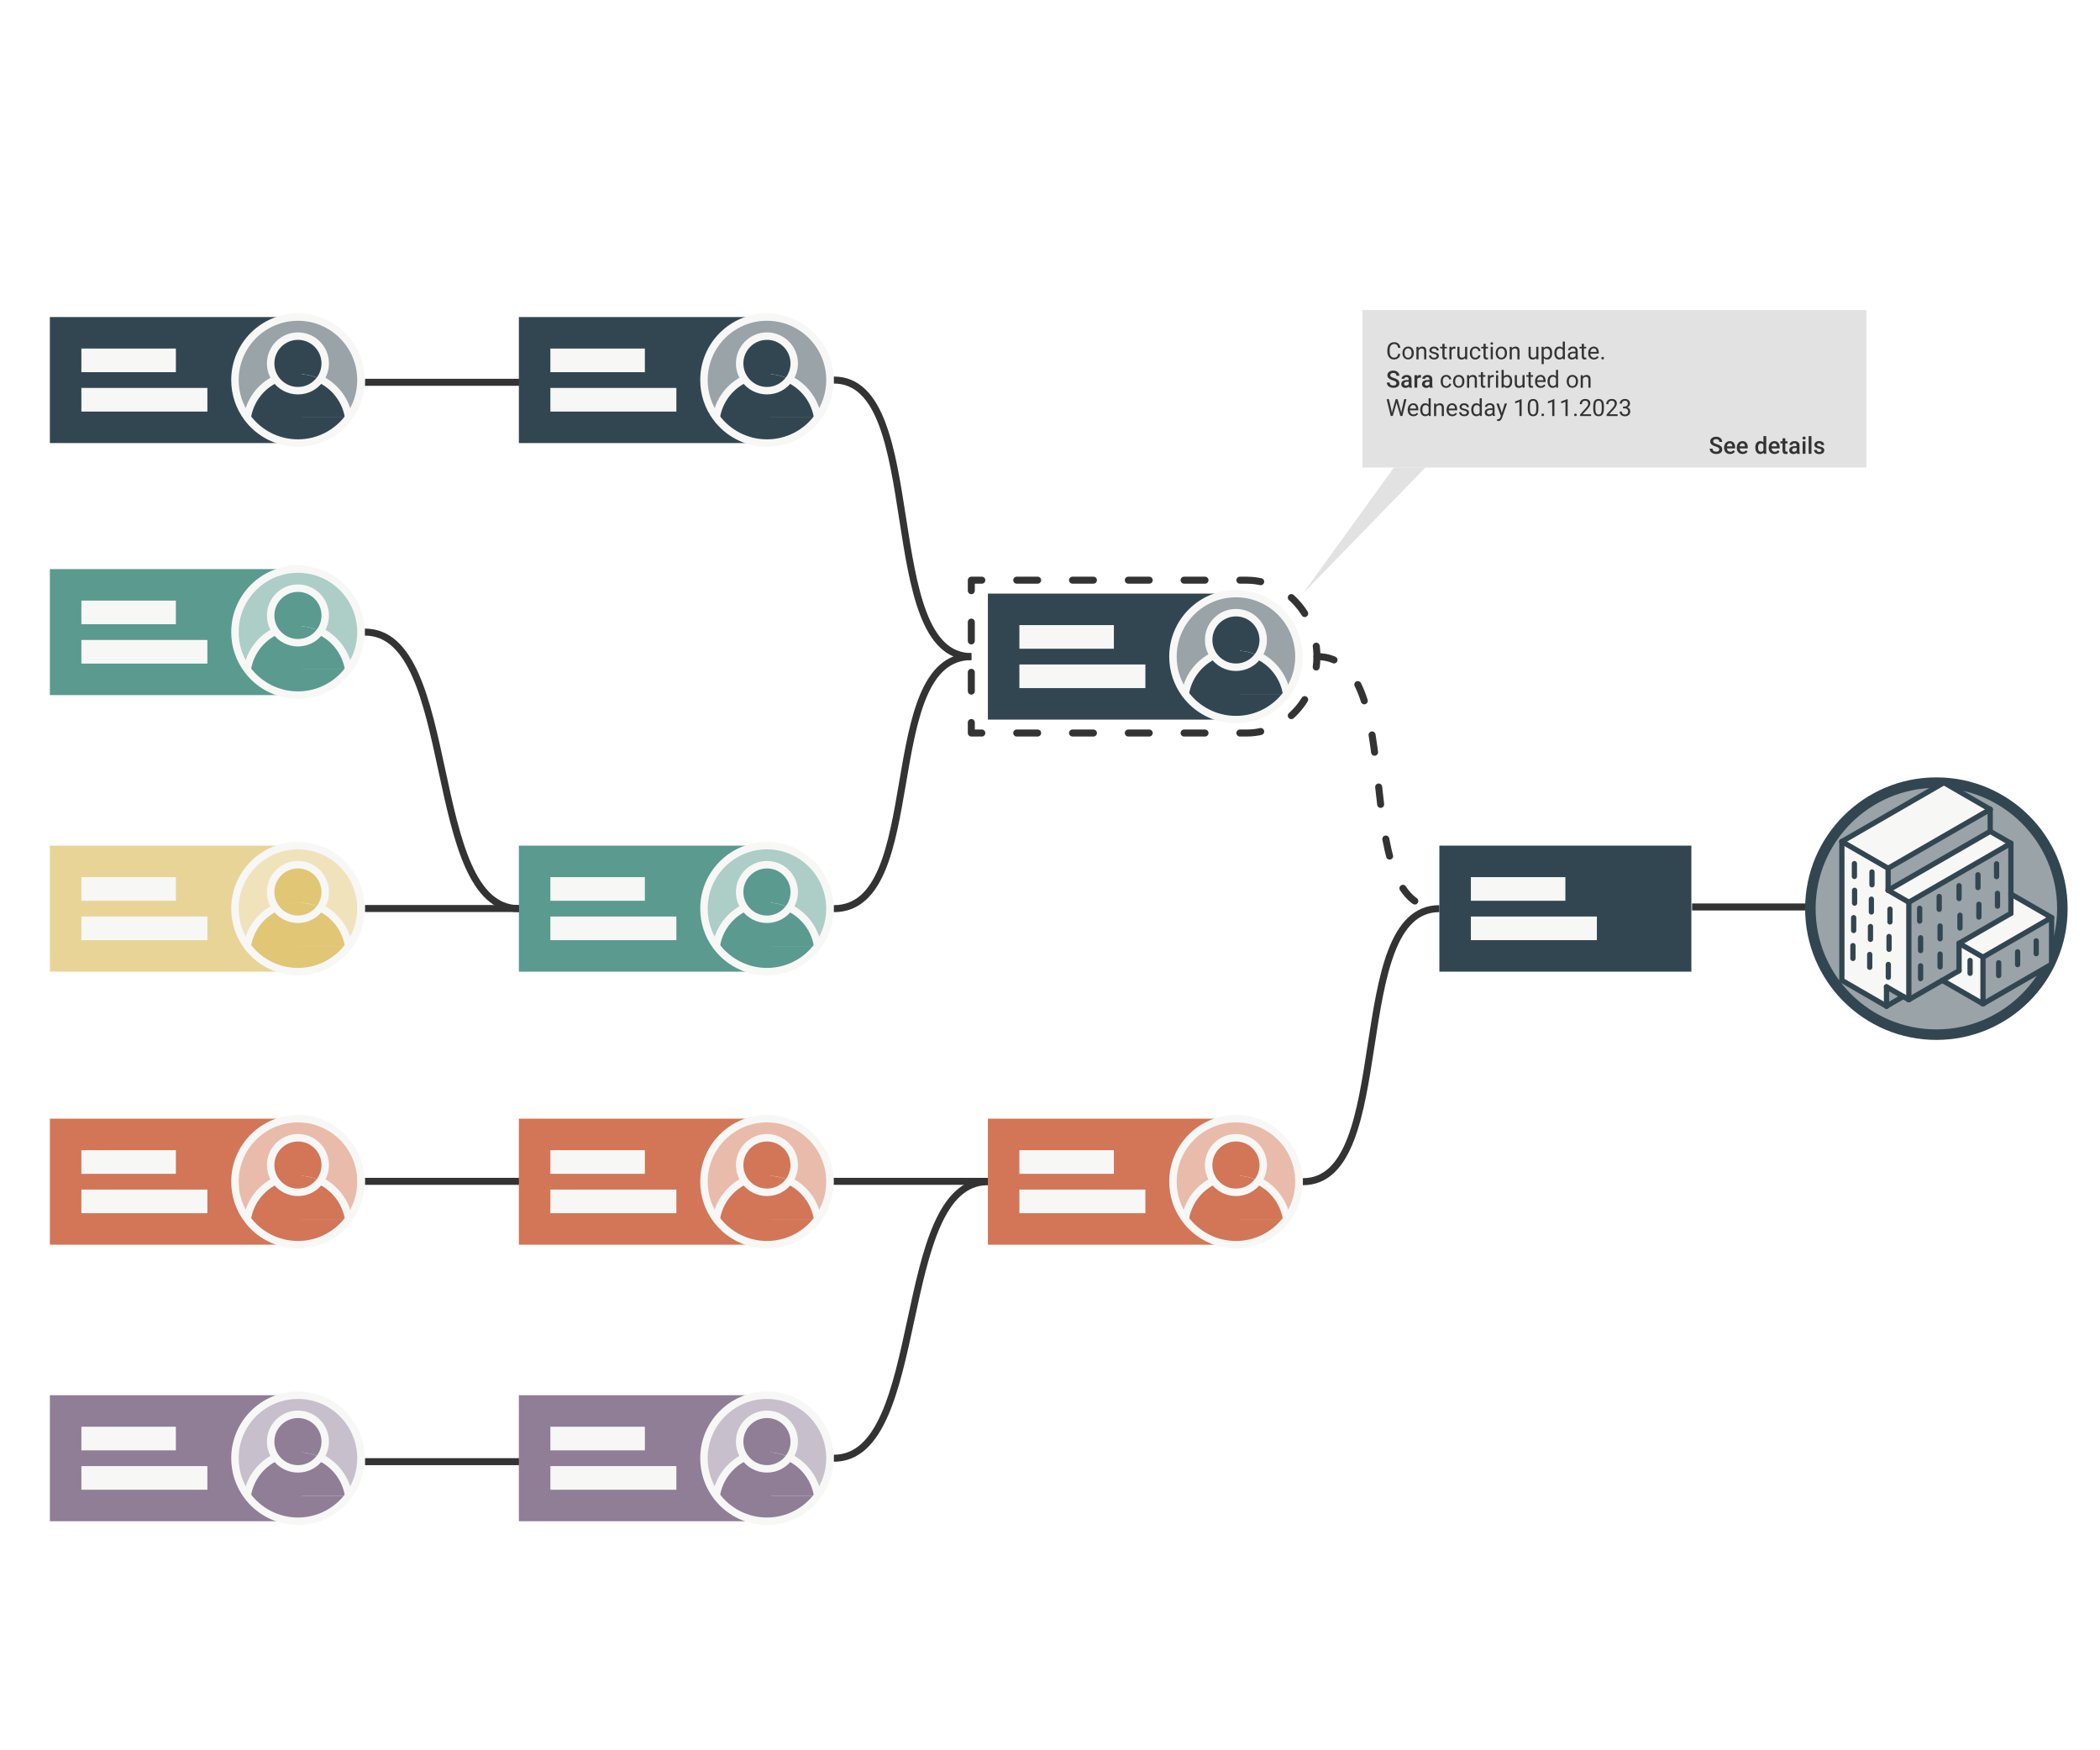 <?xml version="1.0" encoding="UTF-8"?>
<svg id="Layer_1" data-name="Layer 1" xmlns="http://www.w3.org/2000/svg" width="600" height="500" viewBox="0 0 600 500">
  <defs>
    <style>
      .cls-1 {
        fill: #d27657;
      }

      .cls-2 {
        fill: #f0e3bb;
      }

      .cls-3 {
        fill: #e2e2e2;
      }

      .cls-4 {
        fill: #adcdc7;
      }

      .cls-5 {
        fill: #e1c676;
      }

      .cls-6 {
        fill: #333;
      }

      .cls-7 {
        fill: #324651;
      }

      .cls-8 {
        stroke-dasharray: 0 0 5.38 8.97;
      }

      .cls-8, .cls-9, .cls-10, .cls-11, .cls-12, .cls-13, .cls-14 {
        fill: none;
      }

      .cls-8, .cls-9, .cls-10, .cls-11, .cls-13 {
        stroke: #333;
        stroke-width: 2px;
      }

      .cls-8, .cls-9, .cls-11, .cls-13, .cls-15, .cls-14 {
        stroke-linecap: round;
        stroke-linejoin: round;
      }

      .cls-16 {
        fill: #f7f7f6;
      }

      .cls-9 {
        stroke-dasharray: 0 0 5.98 9.96;
      }

      .cls-17 {
        fill: #5a9a8f;
      }

      .cls-10, .cls-12 {
        stroke-miterlimit: 10;
      }

      .cls-18 {
        fill: #e9d498;
      }

      .cls-11 {
        stroke-dasharray: 0 0 5 10;
      }

      .cls-19 {
        fill: #c7bfcb;
      }

      .cls-20 {
        fill: #8f7e96;
      }

      .cls-12 {
        stroke: #f7f7f6;
        stroke-width: 2.13px;
      }

      .cls-21 {
        fill: #e9bbab;
      }

      .cls-15 {
        stroke-width: 3px;
      }

      .cls-15, .cls-14 {
        stroke: #324651;
      }

      .cls-15, .cls-22 {
        fill: #99a3a8;
      }

      .cls-14 {
        stroke-width: 1.5px;
      }
    </style>
  </defs>
  <line class="cls-10" x1="238.15" y1="337.47" x2="282.32" y2="337.47"/>
  <line class="cls-10" x1="104.3" y1="337.47" x2="148.47" y2="337.47"/>
  <line class="cls-10" x1="104.3" y1="259.53" x2="148.47" y2="259.53"/>
  <line class="cls-10" x1="104.3" y1="109.21" x2="148.47" y2="109.21"/>
  <line class="cls-10" x1="483.45" y1="259.09" x2="527.62" y2="259.09"/>
  <line class="cls-10" x1="104.3" y1="417.55" x2="148.47" y2="417.55"/>
  <path class="cls-11" d="m376.27,187.57c27,0,7.98,72,34.98,72"/>
  <path class="cls-10" d="m372.25,337.57c27,0,12-78,39-78"/>
  <polygon class="cls-7" points="86.25 102.57 86.25 126.57 14.25 126.57 14.25 90.57 86.25 90.57 86.25 102.57"/>
  <g>
    <g>
      <path class="cls-22" d="m103.13,108.57c0,4.01-1.3,7.7-3.52,10.69-.75-4.84-3.86-8.9-8.12-10.94.9-1.27,1.43-2.82,1.43-4.5,0-4.31-3.49-7.8-7.79-7.8s-7.8,3.49-7.8,7.8c0,1.68.53,3.23,1.43,4.5-4.26,2.05-7.37,6.1-8.12,10.94-2.21-2.99-3.51-6.68-3.51-10.69,0-9.94,8.06-18,18-18s18,8.06,18,18Z"/>
      <path class="cls-7" d="m99.61,119.26h-28.97c.75-4.84,3.86-8.9,8.12-10.94,1.42,1.99,3.74,3.29,6.37,3.29s4.94-1.3,6.36-3.29c4.26,2.05,7.37,6.1,8.12,10.94Z"/>
      <path class="cls-7" d="m70.64,119.26h28.97c-3.27,4.43-8.54,7.31-14.48,7.31s-11.22-2.88-14.49-7.31Z"/>
      <path class="cls-7" d="m92.92,103.81c0,1.68-.53,3.23-1.43,4.5-1.92-.94-4.08-1.46-6.36-1.46s-4.44.52-6.37,1.46c-.9-1.27-1.43-2.82-1.43-4.5,0-4.31,3.49-7.8,7.8-7.8s7.79,3.49,7.79,7.8Z"/>
      <path class="cls-7" d="m91.49,108.32c-1.42,1.99-3.74,3.29-6.36,3.29s-4.95-1.3-6.37-3.29c1.93-.94,4.09-1.46,6.37-1.46s4.44.52,6.36,1.46Z"/>
    </g>
    <g>
      <path class="cls-12" d="m70.64,119.26c-2.21-2.99-3.51-6.68-3.51-10.69,0-9.94,8.06-18,18-18s18,8.06,18,18c0,4.01-1.3,7.7-3.52,10.69-3.27,4.43-8.54,7.31-14.48,7.31s-11.22-2.88-14.49-7.31Z"/>
      <path class="cls-12" d="m91.49,108.32c4.26,2.05,7.37,6.1,8.12,10.94"/>
      <path class="cls-12" d="m70.64,119.26c.75-4.84,3.86-8.9,8.12-10.94"/>
      <path class="cls-12" d="m91.49,108.32c.9-1.27,1.43-2.82,1.43-4.5,0-4.31-3.49-7.8-7.79-7.8s-7.8,3.49-7.8,7.8c0,1.68.53,3.23,1.43,4.5,1.42,1.99,3.74,3.29,6.37,3.29s4.94-1.3,6.36-3.29Z"/>
    </g>
  </g>
  <rect class="cls-16" x="23.25" y="99.57" width="27" height="6.75"/>
  <rect class="cls-16" x="23.25" y="110.82" width="36" height="6.75"/>
  <polygon class="cls-7" points="220.25 102.57 220.25 126.57 148.25 126.57 148.25 90.57 220.25 90.57 220.25 102.57"/>
  <g>
    <g>
      <path class="cls-22" d="m237.13,108.57c0,4.01-1.3,7.7-3.52,10.69-.75-4.84-3.86-8.9-8.12-10.94.9-1.27,1.43-2.82,1.43-4.5,0-4.31-3.49-7.8-7.79-7.8s-7.8,3.49-7.8,7.8c0,1.68.53,3.23,1.43,4.5-4.26,2.05-7.37,6.1-8.12,10.94-2.21-2.99-3.51-6.68-3.51-10.69,0-9.94,8.06-18,18-18s18,8.06,18,18Z"/>
      <path class="cls-7" d="m233.61,119.26h-28.97c.75-4.84,3.86-8.9,8.12-10.94,1.42,1.99,3.74,3.29,6.37,3.29s4.94-1.3,6.36-3.29c4.26,2.05,7.37,6.1,8.12,10.94Z"/>
      <path class="cls-7" d="m204.64,119.26h28.97c-3.27,4.43-8.54,7.31-14.48,7.31s-11.22-2.88-14.49-7.31Z"/>
      <path class="cls-7" d="m226.92,103.81c0,1.68-.53,3.23-1.43,4.5-1.92-.94-4.08-1.46-6.36-1.46s-4.44.52-6.37,1.46c-.9-1.27-1.43-2.82-1.43-4.5,0-4.31,3.49-7.8,7.8-7.8s7.79,3.49,7.79,7.8Z"/>
      <path class="cls-7" d="m225.49,108.32c-1.42,1.99-3.74,3.29-6.36,3.29s-4.95-1.3-6.37-3.29c1.93-.94,4.09-1.46,6.37-1.46s4.44.52,6.36,1.46Z"/>
    </g>
    <g>
      <path class="cls-12" d="m204.64,119.26c-2.21-2.99-3.51-6.68-3.51-10.69,0-9.94,8.06-18,18-18s18,8.06,18,18c0,4.01-1.3,7.7-3.52,10.69-3.27,4.43-8.54,7.31-14.48,7.31s-11.22-2.88-14.49-7.31Z"/>
      <path class="cls-12" d="m225.49,108.32c4.26,2.05,7.37,6.1,8.12,10.94"/>
      <path class="cls-12" d="m204.64,119.26c.75-4.84,3.86-8.9,8.12-10.94"/>
      <path class="cls-12" d="m225.49,108.32c.9-1.27,1.43-2.82,1.43-4.5,0-4.31-3.49-7.8-7.79-7.8s-7.8,3.49-7.8,7.8c0,1.68.53,3.23,1.43,4.5,1.42,1.99,3.74,3.29,6.37,3.29s4.94-1.3,6.36-3.29Z"/>
    </g>
  </g>
  <rect class="cls-16" x="157.25" y="99.57" width="27" height="6.75"/>
  <rect class="cls-16" x="157.25" y="110.82" width="36" height="6.75"/>
  <polygon class="cls-7" points="354.25 181.57 354.25 205.57 282.25 205.57 282.25 169.57 354.25 169.57 354.25 181.57"/>
  <g>
    <g>
      <path class="cls-22" d="m371.13,187.57c0,4.01-1.3,7.7-3.52,10.69-.75-4.84-3.86-8.9-8.12-10.94.9-1.27,1.43-2.82,1.43-4.5,0-4.31-3.49-7.8-7.79-7.8s-7.8,3.49-7.8,7.8c0,1.68.53,3.23,1.43,4.5-4.26,2.05-7.37,6.1-8.12,10.94-2.21-2.99-3.51-6.68-3.51-10.69,0-9.94,8.06-18,18-18s18,8.06,18,18Z"/>
      <path class="cls-7" d="m367.61,198.26h-28.97c.75-4.84,3.86-8.9,8.12-10.94,1.42,1.99,3.74,3.29,6.37,3.29s4.94-1.3,6.36-3.29c4.26,2.05,7.37,6.1,8.12,10.94Z"/>
      <path class="cls-7" d="m338.64,198.26h28.97c-3.27,4.43-8.54,7.31-14.48,7.31s-11.22-2.88-14.49-7.31Z"/>
      <path class="cls-7" d="m360.92,182.81c0,1.68-.53,3.23-1.43,4.5-1.92-.94-4.08-1.46-6.36-1.46s-4.44.52-6.37,1.46c-.9-1.27-1.43-2.82-1.43-4.5,0-4.31,3.49-7.8,7.8-7.8s7.79,3.49,7.79,7.8Z"/>
      <path class="cls-7" d="m359.49,187.32c-1.42,1.99-3.74,3.29-6.36,3.29s-4.95-1.3-6.37-3.29c1.93-.94,4.09-1.46,6.37-1.46s4.44.52,6.36,1.46Z"/>
    </g>
    <g>
      <path class="cls-12" d="m338.64,198.26c-2.21-2.99-3.51-6.68-3.51-10.69,0-9.94,8.06-18,18-18s18,8.06,18,18c0,4.01-1.3,7.7-3.52,10.69-3.27,4.43-8.54,7.31-14.48,7.31s-11.22-2.88-14.49-7.31Z"/>
      <path class="cls-12" d="m359.49,187.32c4.26,2.05,7.37,6.1,8.12,10.94"/>
      <path class="cls-12" d="m338.64,198.26c.75-4.84,3.86-8.9,8.12-10.94"/>
      <path class="cls-12" d="m359.49,187.32c.9-1.27,1.43-2.82,1.43-4.5,0-4.31-3.49-7.8-7.79-7.8s-7.8,3.49-7.8,7.8c0,1.68.53,3.23,1.43,4.5,1.42,1.99,3.74,3.29,6.37,3.29s4.94-1.3,6.36-3.29Z"/>
    </g>
  </g>
  <g>
    <polyline class="cls-13" points="280.52 209.4 277.52 209.4 277.52 206.4"/>
    <line class="cls-8" x1="277.52" y1="197.44" x2="277.52" y2="173.23"/>
    <polyline class="cls-13" points="277.52 168.74 277.52 165.74 280.52 165.74"/>
    <path class="cls-9" d="m290.49,165.74h65.78l1.24.05c10.45.7,18.75,10.19,18.75,21.78,0,4.85-1.46,9.34-3.91,12.95-3.41,5.04-8.75,8.43-14.84,8.84l-1.24.04h-70.77"/>
  </g>
  <rect class="cls-16" x="291.25" y="178.57" width="27" height="6.75"/>
  <rect class="cls-16" x="291.25" y="189.82" width="36" height="6.75"/>
  <polygon class="cls-7" points="483.25 253.57 483.25 277.57 411.25 277.57 411.25 241.57 483.25 241.57 483.25 253.57"/>
  <rect class="cls-16" x="420.25" y="250.57" width="27" height="6.75"/>
  <rect class="cls-16" x="420.25" y="261.82" width="36" height="6.75"/>
  <polygon class="cls-17" points="86.25 174.57 86.25 198.57 14.25 198.57 14.25 162.57 86.25 162.57 86.25 174.57"/>
  <g>
    <g>
      <path class="cls-4" d="m103.13,180.57c0,4.01-1.3,7.7-3.52,10.69-.75-4.84-3.86-8.9-8.12-10.94.9-1.27,1.43-2.82,1.43-4.5,0-4.31-3.49-7.8-7.79-7.8s-7.8,3.49-7.8,7.8c0,1.68.53,3.23,1.43,4.5-4.26,2.05-7.37,6.1-8.12,10.94-2.21-2.99-3.51-6.68-3.51-10.69,0-9.94,8.06-18,18-18s18,8.06,18,18Z"/>
      <path class="cls-17" d="m99.61,191.26h-28.97c.75-4.84,3.86-8.9,8.12-10.94,1.42,1.99,3.74,3.29,6.37,3.29s4.94-1.3,6.36-3.29c4.26,2.05,7.37,6.1,8.12,10.94Z"/>
      <path class="cls-17" d="m70.64,191.26h28.97c-3.27,4.43-8.54,7.31-14.48,7.31s-11.22-2.88-14.49-7.31Z"/>
      <path class="cls-17" d="m92.92,175.81c0,1.68-.53,3.23-1.43,4.5-1.92-.94-4.08-1.46-6.36-1.46s-4.44.52-6.37,1.46c-.9-1.27-1.43-2.82-1.43-4.5,0-4.31,3.49-7.8,7.8-7.8s7.79,3.49,7.79,7.8Z"/>
      <path class="cls-17" d="m91.49,180.32c-1.42,1.99-3.74,3.29-6.36,3.29s-4.95-1.3-6.37-3.29c1.93-.94,4.09-1.46,6.37-1.46s4.44.52,6.36,1.46Z"/>
    </g>
    <g>
      <path class="cls-12" d="m70.64,191.26c-2.21-2.99-3.51-6.68-3.51-10.69,0-9.94,8.06-18,18-18s18,8.06,18,18c0,4.01-1.3,7.7-3.52,10.69-3.27,4.43-8.54,7.31-14.48,7.31s-11.22-2.88-14.49-7.31Z"/>
      <path class="cls-12" d="m91.49,180.32c4.26,2.05,7.37,6.1,8.12,10.94"/>
      <path class="cls-12" d="m70.64,191.26c.75-4.84,3.86-8.9,8.12-10.94"/>
      <path class="cls-12" d="m91.49,180.32c.9-1.27,1.43-2.82,1.43-4.5,0-4.31-3.49-7.8-7.79-7.8s-7.8,3.49-7.8,7.8c0,1.68.53,3.23,1.43,4.5,1.42,1.99,3.74,3.29,6.37,3.29s4.94-1.3,6.36-3.29Z"/>
    </g>
  </g>
  <rect class="cls-16" x="23.25" y="171.57" width="27" height="6.75"/>
  <rect class="cls-16" x="23.25" y="182.82" width="36" height="6.75"/>
  <polygon class="cls-18" points="86.25 253.57 86.25 277.57 14.25 277.57 14.25 241.57 86.25 241.57 86.25 253.57"/>
  <g>
    <g>
      <path class="cls-2" d="m103.13,259.57c0,4.01-1.3,7.7-3.52,10.69-.75-4.84-3.86-8.9-8.12-10.94.9-1.27,1.43-2.82,1.43-4.5,0-4.31-3.49-7.8-7.79-7.8s-7.8,3.49-7.8,7.8c0,1.68.53,3.23,1.43,4.5-4.26,2.05-7.37,6.1-8.12,10.94-2.21-2.99-3.51-6.68-3.51-10.69,0-9.94,8.06-18,18-18s18,8.06,18,18Z"/>
      <path class="cls-5" d="m99.61,270.26h-28.97c.75-4.84,3.86-8.9,8.12-10.94,1.42,1.99,3.74,3.29,6.37,3.29s4.94-1.3,6.36-3.29c4.26,2.05,7.37,6.1,8.12,10.94Z"/>
      <path class="cls-5" d="m70.64,270.26h28.97c-3.27,4.43-8.54,7.31-14.48,7.31s-11.22-2.88-14.49-7.31Z"/>
      <path class="cls-5" d="m92.92,254.81c0,1.68-.53,3.23-1.43,4.5-1.92-.94-4.08-1.46-6.36-1.46s-4.44.52-6.37,1.46c-.9-1.27-1.43-2.82-1.43-4.5,0-4.31,3.49-7.8,7.8-7.8s7.79,3.49,7.79,7.8Z"/>
      <path class="cls-5" d="m91.49,259.32c-1.42,1.99-3.74,3.29-6.36,3.29s-4.95-1.3-6.37-3.29c1.93-.94,4.09-1.46,6.37-1.46s4.44.52,6.36,1.46Z"/>
    </g>
    <g>
      <path class="cls-12" d="m70.64,270.26c-2.21-2.99-3.51-6.68-3.51-10.69,0-9.94,8.06-18,18-18s18,8.06,18,18c0,4.01-1.3,7.7-3.52,10.69-3.27,4.43-8.54,7.31-14.48,7.31s-11.22-2.88-14.49-7.31Z"/>
      <path class="cls-12" d="m91.49,259.32c4.26,2.05,7.37,6.1,8.12,10.94"/>
      <path class="cls-12" d="m70.64,270.26c.75-4.84,3.86-8.9,8.12-10.94"/>
      <path class="cls-12" d="m91.49,259.32c.9-1.27,1.43-2.82,1.43-4.5,0-4.31-3.49-7.8-7.79-7.8s-7.8,3.49-7.8,7.8c0,1.68.53,3.23,1.43,4.5,1.42,1.99,3.74,3.29,6.37,3.29s4.94-1.3,6.36-3.29Z"/>
    </g>
  </g>
  <rect class="cls-16" x="23.25" y="250.57" width="27" height="6.75"/>
  <rect class="cls-16" x="23.25" y="261.82" width="36" height="6.75"/>
  <polygon class="cls-17" points="220.25 253.57 220.25 277.57 148.25 277.57 148.25 241.57 220.25 241.57 220.25 253.57"/>
  <g>
    <g>
      <path class="cls-4" d="m237.13,259.57c0,4.01-1.3,7.7-3.52,10.69-.75-4.84-3.86-8.9-8.12-10.94.9-1.27,1.43-2.82,1.43-4.5,0-4.31-3.49-7.8-7.79-7.8s-7.8,3.49-7.8,7.8c0,1.68.53,3.23,1.43,4.5-4.26,2.05-7.37,6.1-8.12,10.94-2.21-2.99-3.51-6.68-3.51-10.69,0-9.94,8.06-18,18-18s18,8.06,18,18Z"/>
      <path class="cls-17" d="m233.61,270.26h-28.97c.75-4.84,3.86-8.9,8.12-10.94,1.42,1.99,3.74,3.29,6.37,3.29s4.94-1.3,6.36-3.29c4.26,2.05,7.37,6.1,8.12,10.94Z"/>
      <path class="cls-17" d="m204.64,270.26h28.97c-3.27,4.43-8.54,7.31-14.48,7.31s-11.22-2.88-14.49-7.31Z"/>
      <path class="cls-17" d="m226.92,254.81c0,1.68-.53,3.23-1.43,4.5-1.92-.94-4.08-1.46-6.36-1.46s-4.44.52-6.37,1.46c-.9-1.27-1.43-2.82-1.43-4.5,0-4.31,3.49-7.8,7.8-7.8s7.79,3.49,7.79,7.8Z"/>
      <path class="cls-17" d="m225.49,259.32c-1.42,1.99-3.74,3.29-6.36,3.29s-4.95-1.3-6.37-3.29c1.93-.94,4.09-1.46,6.37-1.46s4.44.52,6.36,1.46Z"/>
    </g>
    <g>
      <path class="cls-12" d="m204.64,270.26c-2.21-2.99-3.51-6.68-3.51-10.69,0-9.94,8.06-18,18-18s18,8.06,18,18c0,4.01-1.3,7.7-3.52,10.69-3.27,4.43-8.54,7.31-14.48,7.31s-11.22-2.88-14.49-7.31Z"/>
      <path class="cls-12" d="m225.49,259.32c4.26,2.05,7.37,6.1,8.12,10.94"/>
      <path class="cls-12" d="m204.64,270.26c.75-4.84,3.86-8.9,8.12-10.94"/>
      <path class="cls-12" d="m225.49,259.32c.9-1.27,1.43-2.82,1.43-4.5,0-4.31-3.49-7.8-7.79-7.8s-7.8,3.49-7.8,7.8c0,1.68.53,3.23,1.43,4.5,1.42,1.99,3.74,3.29,6.37,3.29s4.94-1.3,6.36-3.29Z"/>
    </g>
  </g>
  <rect class="cls-16" x="157.25" y="250.57" width="27" height="6.75"/>
  <rect class="cls-16" x="157.25" y="261.82" width="36" height="6.75"/>
  <polygon class="cls-1" points="220.25 331.57 220.25 355.57 148.25 355.57 148.25 319.57 220.25 319.57 220.25 331.57"/>
  <g>
    <g>
      <path class="cls-21" d="m237.13,337.57c0,4.01-1.3,7.7-3.52,10.69-.75-4.84-3.86-8.9-8.12-10.94.9-1.27,1.43-2.82,1.43-4.5,0-4.31-3.49-7.8-7.79-7.8s-7.8,3.49-7.8,7.8c0,1.68.53,3.23,1.43,4.5-4.26,2.05-7.37,6.1-8.12,10.94-2.21-2.99-3.51-6.68-3.51-10.69,0-9.94,8.06-18,18-18s18,8.06,18,18Z"/>
      <path class="cls-1" d="m233.61,348.26h-28.97c.75-4.84,3.86-8.9,8.12-10.94,1.42,1.99,3.74,3.29,6.37,3.29s4.94-1.3,6.36-3.29c4.26,2.05,7.37,6.1,8.12,10.94Z"/>
      <path class="cls-1" d="m204.64,348.26h28.97c-3.27,4.43-8.54,7.31-14.48,7.31s-11.22-2.88-14.49-7.31Z"/>
      <path class="cls-1" d="m226.92,332.81c0,1.68-.53,3.23-1.43,4.5-1.92-.94-4.08-1.46-6.36-1.46s-4.44.52-6.37,1.46c-.9-1.27-1.43-2.82-1.43-4.5,0-4.31,3.49-7.8,7.8-7.8s7.79,3.49,7.79,7.8Z"/>
      <path class="cls-1" d="m225.49,337.32c-1.42,1.99-3.74,3.29-6.36,3.29s-4.95-1.3-6.37-3.29c1.93-.94,4.09-1.46,6.37-1.46s4.44.52,6.36,1.46Z"/>
    </g>
    <g>
      <path class="cls-12" d="m204.64,348.26c-2.21-2.99-3.51-6.68-3.51-10.69,0-9.94,8.06-18,18-18s18,8.06,18,18c0,4.01-1.3,7.7-3.52,10.69-3.27,4.43-8.54,7.31-14.48,7.31s-11.22-2.88-14.49-7.31Z"/>
      <path class="cls-12" d="m225.49,337.32c4.26,2.05,7.37,6.1,8.12,10.94"/>
      <path class="cls-12" d="m204.64,348.26c.75-4.84,3.86-8.9,8.12-10.94"/>
      <path class="cls-12" d="m225.49,337.32c.9-1.27,1.43-2.82,1.43-4.5,0-4.31-3.49-7.8-7.79-7.8s-7.8,3.49-7.8,7.8c0,1.68.53,3.23,1.43,4.5,1.42,1.99,3.74,3.29,6.37,3.29s4.94-1.3,6.36-3.29Z"/>
    </g>
  </g>
  <rect class="cls-16" x="157.25" y="328.57" width="27" height="6.75"/>
  <rect class="cls-16" x="157.25" y="339.82" width="36" height="6.75"/>
  <polygon class="cls-1" points="354.25 331.57 354.25 355.57 282.25 355.57 282.25 319.57 354.25 319.57 354.25 331.57"/>
  <g>
    <g>
      <path class="cls-21" d="m371.13,337.57c0,4.01-1.3,7.7-3.52,10.69-.75-4.84-3.86-8.9-8.12-10.94.9-1.27,1.43-2.82,1.43-4.5,0-4.31-3.49-7.8-7.79-7.8s-7.8,3.49-7.8,7.8c0,1.68.53,3.23,1.43,4.5-4.26,2.05-7.37,6.1-8.12,10.94-2.21-2.99-3.51-6.68-3.51-10.69,0-9.94,8.06-18,18-18s18,8.06,18,18Z"/>
      <path class="cls-1" d="m367.61,348.26h-28.97c.75-4.84,3.86-8.9,8.12-10.94,1.42,1.99,3.74,3.29,6.37,3.29s4.94-1.3,6.36-3.29c4.26,2.05,7.37,6.1,8.12,10.94Z"/>
      <path class="cls-1" d="m338.64,348.26h28.97c-3.27,4.43-8.54,7.31-14.48,7.31s-11.22-2.88-14.49-7.31Z"/>
      <path class="cls-1" d="m360.92,332.81c0,1.68-.53,3.23-1.43,4.5-1.92-.94-4.08-1.46-6.36-1.46s-4.44.52-6.37,1.46c-.9-1.27-1.43-2.82-1.43-4.5,0-4.31,3.49-7.8,7.8-7.8s7.79,3.49,7.79,7.8Z"/>
      <path class="cls-1" d="m359.49,337.32c-1.42,1.99-3.74,3.29-6.36,3.29s-4.95-1.3-6.37-3.29c1.93-.94,4.09-1.46,6.37-1.46s4.44.52,6.36,1.46Z"/>
    </g>
    <g>
      <path class="cls-12" d="m338.64,348.26c-2.21-2.99-3.51-6.68-3.51-10.69,0-9.94,8.06-18,18-18s18,8.06,18,18c0,4.01-1.3,7.7-3.52,10.69-3.27,4.43-8.54,7.31-14.48,7.31s-11.22-2.88-14.49-7.31Z"/>
      <path class="cls-12" d="m359.49,337.32c4.26,2.05,7.37,6.1,8.12,10.94"/>
      <path class="cls-12" d="m338.64,348.26c.75-4.84,3.86-8.9,8.12-10.94"/>
      <path class="cls-12" d="m359.49,337.32c.9-1.27,1.43-2.82,1.43-4.5,0-4.31-3.49-7.8-7.79-7.8s-7.8,3.49-7.8,7.8c0,1.68.53,3.23,1.43,4.5,1.42,1.99,3.74,3.29,6.37,3.29s4.94-1.3,6.36-3.29Z"/>
    </g>
  </g>
  <rect class="cls-16" x="291.25" y="328.57" width="27" height="6.75"/>
  <rect class="cls-16" x="291.25" y="339.82" width="36" height="6.75"/>
  <polygon class="cls-20" points="220.25 410.57 220.25 434.57 148.25 434.57 148.25 398.57 220.25 398.57 220.25 410.57"/>
  <g>
    <g>
      <path class="cls-19" d="m237.13,416.57c0,4.01-1.3,7.7-3.52,10.69-.75-4.84-3.86-8.9-8.12-10.94.9-1.27,1.43-2.82,1.43-4.5,0-4.31-3.49-7.8-7.79-7.8s-7.8,3.49-7.8,7.8c0,1.68.53,3.23,1.43,4.5-4.26,2.05-7.37,6.1-8.12,10.94-2.21-2.99-3.51-6.68-3.51-10.69,0-9.94,8.06-18,18-18s18,8.06,18,18Z"/>
      <path class="cls-20" d="m233.61,427.26h-28.97c.75-4.84,3.86-8.9,8.12-10.94,1.42,1.99,3.74,3.29,6.37,3.29s4.94-1.3,6.36-3.29c4.26,2.05,7.37,6.1,8.12,10.94Z"/>
      <path class="cls-20" d="m204.64,427.26h28.97c-3.27,4.43-8.54,7.31-14.48,7.31s-11.22-2.88-14.49-7.31Z"/>
      <path class="cls-20" d="m226.92,411.81c0,1.68-.53,3.23-1.43,4.5-1.92-.94-4.08-1.46-6.36-1.46s-4.44.52-6.37,1.46c-.9-1.27-1.43-2.82-1.43-4.5,0-4.31,3.49-7.8,7.8-7.8s7.79,3.49,7.79,7.8Z"/>
      <path class="cls-20" d="m225.49,416.32c-1.42,1.99-3.74,3.29-6.36,3.29s-4.95-1.3-6.37-3.29c1.93-.94,4.09-1.46,6.37-1.46s4.44.52,6.36,1.46Z"/>
    </g>
    <g>
      <path class="cls-12" d="m204.64,427.26c-2.21-2.99-3.51-6.68-3.51-10.69,0-9.94,8.06-18,18-18s18,8.06,18,18c0,4.01-1.3,7.7-3.52,10.69-3.27,4.43-8.54,7.31-14.48,7.31s-11.22-2.88-14.49-7.31Z"/>
      <path class="cls-12" d="m225.49,416.32c4.26,2.05,7.37,6.1,8.12,10.94"/>
      <path class="cls-12" d="m204.64,427.26c.75-4.84,3.86-8.9,8.12-10.94"/>
      <path class="cls-12" d="m225.49,416.32c.9-1.27,1.43-2.82,1.43-4.5,0-4.31-3.49-7.8-7.79-7.8s-7.8,3.49-7.8,7.8c0,1.68.53,3.23,1.43,4.5,1.42,1.99,3.74,3.29,6.37,3.29s4.94-1.3,6.36-3.29Z"/>
    </g>
  </g>
  <rect class="cls-16" x="157.25" y="407.57" width="27" height="6.75"/>
  <rect class="cls-16" x="157.25" y="418.82" width="36" height="6.75"/>
  <polygon class="cls-1" points="86.25 331.57 86.25 355.57 14.25 355.57 14.25 319.57 86.25 319.57 86.25 331.57"/>
  <g>
    <g>
      <path class="cls-21" d="m103.13,337.57c0,4.01-1.3,7.7-3.52,10.69-.75-4.84-3.86-8.9-8.12-10.94.9-1.27,1.43-2.82,1.43-4.5,0-4.31-3.49-7.8-7.79-7.8s-7.8,3.49-7.8,7.8c0,1.68.53,3.23,1.43,4.5-4.26,2.05-7.37,6.1-8.12,10.94-2.21-2.99-3.51-6.68-3.51-10.69,0-9.94,8.06-18,18-18s18,8.06,18,18Z"/>
      <path class="cls-1" d="m99.61,348.26h-28.97c.75-4.84,3.86-8.9,8.12-10.94,1.42,1.99,3.74,3.29,6.37,3.29s4.94-1.3,6.36-3.29c4.26,2.05,7.37,6.1,8.12,10.94Z"/>
      <path class="cls-1" d="m70.64,348.26h28.97c-3.27,4.43-8.54,7.31-14.48,7.31s-11.22-2.88-14.49-7.31Z"/>
      <path class="cls-1" d="m92.92,332.81c0,1.68-.53,3.23-1.43,4.5-1.92-.94-4.08-1.46-6.36-1.46s-4.44.52-6.37,1.46c-.9-1.27-1.43-2.82-1.43-4.5,0-4.31,3.49-7.8,7.8-7.8s7.79,3.49,7.79,7.8Z"/>
      <path class="cls-1" d="m91.49,337.32c-1.42,1.99-3.74,3.29-6.36,3.29s-4.95-1.3-6.37-3.29c1.93-.94,4.09-1.46,6.37-1.46s4.44.52,6.36,1.46Z"/>
    </g>
    <g>
      <path class="cls-12" d="m70.64,348.26c-2.21-2.99-3.51-6.68-3.51-10.69,0-9.94,8.06-18,18-18s18,8.06,18,18c0,4.01-1.3,7.7-3.52,10.69-3.27,4.43-8.54,7.31-14.48,7.31s-11.22-2.88-14.49-7.31Z"/>
      <path class="cls-12" d="m91.49,337.32c4.26,2.05,7.37,6.1,8.12,10.94"/>
      <path class="cls-12" d="m70.64,348.26c.75-4.84,3.86-8.9,8.12-10.94"/>
      <path class="cls-12" d="m91.49,337.32c.9-1.27,1.43-2.82,1.43-4.5,0-4.31-3.49-7.8-7.79-7.8s-7.8,3.49-7.8,7.8c0,1.68.53,3.23,1.43,4.5,1.42,1.99,3.74,3.29,6.37,3.29s4.94-1.3,6.36-3.29Z"/>
    </g>
  </g>
  <rect class="cls-16" x="23.25" y="328.57" width="27" height="6.75"/>
  <rect class="cls-16" x="23.25" y="339.82" width="36" height="6.75"/>
  <polygon class="cls-20" points="86.25 410.57 86.25 434.57 14.25 434.57 14.25 398.57 86.25 398.57 86.25 410.57"/>
  <g>
    <g>
      <path class="cls-19" d="m103.13,416.57c0,4.01-1.3,7.7-3.52,10.69-.75-4.84-3.86-8.9-8.12-10.94.9-1.27,1.43-2.82,1.43-4.5,0-4.31-3.49-7.8-7.79-7.8s-7.8,3.49-7.8,7.8c0,1.68.53,3.23,1.43,4.5-4.26,2.05-7.37,6.1-8.12,10.94-2.21-2.99-3.51-6.68-3.51-10.69,0-9.94,8.06-18,18-18s18,8.06,18,18Z"/>
      <path class="cls-20" d="m99.61,427.26h-28.97c.75-4.84,3.86-8.9,8.12-10.94,1.42,1.99,3.74,3.29,6.37,3.29s4.94-1.3,6.36-3.29c4.26,2.05,7.37,6.1,8.12,10.94Z"/>
      <path class="cls-20" d="m70.64,427.26h28.97c-3.27,4.43-8.54,7.31-14.48,7.31s-11.22-2.88-14.49-7.31Z"/>
      <path class="cls-20" d="m92.92,411.81c0,1.68-.53,3.23-1.43,4.5-1.92-.94-4.08-1.46-6.36-1.46s-4.44.52-6.37,1.46c-.9-1.27-1.43-2.82-1.43-4.5,0-4.31,3.49-7.8,7.8-7.8s7.79,3.49,7.79,7.8Z"/>
      <path class="cls-20" d="m91.49,416.32c-1.42,1.99-3.74,3.29-6.36,3.29s-4.95-1.3-6.37-3.29c1.93-.94,4.09-1.46,6.37-1.46s4.44.52,6.36,1.46Z"/>
    </g>
    <g>
      <path class="cls-12" d="m70.64,427.26c-2.21-2.99-3.51-6.68-3.51-10.69,0-9.94,8.06-18,18-18s18,8.06,18,18c0,4.01-1.3,7.7-3.52,10.69-3.27,4.43-8.54,7.31-14.48,7.31s-11.22-2.88-14.49-7.31Z"/>
      <path class="cls-12" d="m91.49,416.32c4.26,2.05,7.37,6.1,8.12,10.94"/>
      <path class="cls-12" d="m70.64,427.26c.75-4.84,3.86-8.9,8.12-10.94"/>
      <path class="cls-12" d="m91.49,416.32c.9-1.27,1.43-2.82,1.43-4.5,0-4.31-3.49-7.8-7.79-7.8s-7.8,3.49-7.8,7.8c0,1.68.53,3.23,1.43,4.5,1.42,1.99,3.74,3.29,6.37,3.29s4.94-1.3,6.36-3.29Z"/>
    </g>
  </g>
  <rect class="cls-16" x="23.25" y="407.57" width="27" height="6.75"/>
  <rect class="cls-16" x="23.25" y="418.82" width="36" height="6.75"/>
  <path class="cls-10" d="m238.25,108.57c27,0,12.28,79,39.28,79"/>
  <path class="cls-10" d="m104.25,180.57c27,0,17,79,44,79"/>
  <path class="cls-10" d="m238.25,259.57c27,0,12.28-72,39.28-72"/>
  <path class="cls-10" d="m238.25,416.57c27,0,17-79,44-79"/>
  <rect class="cls-3" x="389.25" y="88.57" width="144" height="45"/>
  <polyline class="cls-3" points="398.25 133.57 372.25 169.57 407.25 133.57"/>
  <circle class="cls-15" cx="553.25" cy="259.57" r="36"/>
  <g>
    <g>
      <polygon class="cls-22" points="586.16 262.11 586.16 275.46 566.57 286.77 566.57 273.43 586.16 262.11"/>
      <polygon class="cls-16" points="586.16 262.11 566.57 273.43 559.73 269.48 574.54 260.92 574.54 255.4 586.16 262.11"/>
      <polygon class="cls-22" points="574.54 255.4 574.54 260.92 559.73 269.48 559.73 277.3 554.94 280.06 545.38 285.58 545.38 257.74 574.54 240.91 574.54 255.4"/>
      <polygon class="cls-16" points="574.54 240.91 545.38 257.74 539.46 254.33 568.63 237.5 574.54 240.91"/>
      <polygon class="cls-22" points="568.63 231.21 568.63 237.5 539.46 254.33 539.46 248.04 568.63 231.21"/>
      <polygon class="cls-16" points="568.63 231.21 539.46 248.04 526.25 240.41 555.41 223.57 568.63 231.21"/>
      <polygon class="cls-16" points="566.57 273.43 566.57 286.77 554.94 280.06 559.73 277.3 559.73 269.48 566.57 273.43"/>
      <polygon class="cls-16" points="545.38 257.74 545.38 285.58 543.78 284.67 539 281.9 539 287.43 526.25 280.06 526.25 240.41 539.46 248.04 539.46 254.33 545.38 257.74"/>
      <polygon class="cls-22" points="539 281.9 543.78 284.67 539 287.43 539 281.9"/>
    </g>
    <g>
      <line class="cls-14" x1="539" y1="287.43" x2="526.25" y2="280.06"/>
      <line class="cls-14" x1="539" y1="287.43" x2="543.78" y2="284.67"/>
      <line class="cls-14" x1="539" y1="287.43" x2="539" y2="281.9"/>
      <line class="cls-14" x1="566.57" y1="286.77" x2="586.16" y2="275.46"/>
      <line class="cls-14" x1="566.57" y1="286.77" x2="566.57" y2="273.43"/>
      <line class="cls-14" x1="574.54" y1="240.91" x2="568.63" y2="237.5"/>
      <line class="cls-14" x1="568.63" y1="237.5" x2="568.63" y2="231.21"/>
      <line class="cls-14" x1="568.63" y1="231.21" x2="555.41" y2="223.57"/>
      <line class="cls-14" x1="555.41" y1="223.57" x2="526.25" y2="240.41"/>
      <line class="cls-14" x1="526.25" y1="240.41" x2="539.46" y2="248.04"/>
      <line class="cls-14" x1="539.46" y1="254.33" x2="545.38" y2="257.74"/>
      <line class="cls-14" x1="586.16" y1="262.11" x2="574.54" y2="255.4"/>
      <line class="cls-14" x1="554.94" y1="280.06" x2="566.57" y2="286.77"/>
      <line class="cls-14" x1="568.63" y1="231.21" x2="539.46" y2="248.04"/>
      <line class="cls-14" x1="545.38" y1="285.58" x2="545.38" y2="257.74"/>
      <line class="cls-14" x1="529.83" y1="250.37" x2="529.83" y2="246.71"/>
      <line class="cls-14" x1="534.85" y1="252.75" x2="534.85" y2="249.09"/>
      <line class="cls-14" x1="529.88" y1="257.99" x2="529.88" y2="254.33"/>
      <line class="cls-14" x1="534.68" y1="260.52" x2="534.68" y2="256.86"/>
      <line class="cls-14" x1="539.99" y1="263.37" x2="539.99" y2="259.71"/>
      <line class="cls-14" x1="548.47" y1="263.12" x2="548.47" y2="259.46"/>
      <line class="cls-14" x1="554.05" y1="259.76" x2="554.05" y2="256.1"/>
      <line class="cls-14" x1="559.73" y1="256.68" x2="559.73" y2="253.02"/>
      <line class="cls-14" x1="565.13" y1="253.55" x2="565.13" y2="249.89"/>
      <line class="cls-14" x1="570.45" y1="250.42" x2="570.45" y2="246.76"/>
      <line class="cls-14" x1="571.05" y1="278.68" x2="571.05" y2="275.03"/>
      <line class="cls-14" x1="576.46" y1="275.56" x2="576.46" y2="271.9"/>
      <line class="cls-14" x1="581.77" y1="272.43" x2="581.77" y2="268.77"/>
      <line class="cls-14" x1="548.74" y1="271.55" x2="548.74" y2="267.89"/>
      <line class="cls-14" x1="554.31" y1="268.19" x2="554.31" y2="264.53"/>
      <line class="cls-14" x1="548.74" y1="279.57" x2="548.74" y2="275.91"/>
      <line class="cls-14" x1="554.31" y1="276.21" x2="554.31" y2="272.55"/>
      <line class="cls-14" x1="559.99" y1="265.1" x2="559.99" y2="261.45"/>
      <line class="cls-14" x1="565.4" y1="261.98" x2="565.4" y2="258.32"/>
      <line class="cls-14" x1="570.71" y1="258.85" x2="570.71" y2="255.19"/>
      <line class="cls-14" x1="529.62" y1="265.81" x2="529.62" y2="262.15"/>
      <line class="cls-14" x1="534.42" y1="268.34" x2="534.42" y2="264.68"/>
      <line class="cls-14" x1="539.73" y1="271.19" x2="539.73" y2="267.53"/>
      <line class="cls-14" x1="562.88" y1="278.04" x2="562.88" y2="274.38"/>
      <line class="cls-14" x1="529.41" y1="273.79" x2="529.41" y2="270.13"/>
      <line class="cls-14" x1="534.21" y1="276.32" x2="534.21" y2="272.66"/>
      <line class="cls-14" x1="539.52" y1="279.17" x2="539.52" y2="275.51"/>
      <line class="cls-14" x1="559.73" y1="269.48" x2="559.73" y2="277.3"/>
      <line class="cls-14" x1="559.73" y1="269.48" x2="566.57" y2="273.43"/>
      <line class="cls-14" x1="526.25" y1="280.06" x2="526.25" y2="240.41"/>
      <line class="cls-14" x1="586.16" y1="275.46" x2="586.16" y2="262.11"/>
      <polyline class="cls-14" points="574.54 240.91 574.54 255.4 574.54 260.92"/>
      <line class="cls-14" x1="574.54" y1="240.91" x2="545.38" y2="257.74"/>
      <line class="cls-14" x1="574.54" y1="260.92" x2="559.73" y2="269.48"/>
      <line class="cls-14" x1="568.63" y1="237.5" x2="539.46" y2="254.33"/>
      <line class="cls-14" x1="539.46" y1="254.33" x2="539.46" y2="248.04"/>
      <polyline class="cls-14" points="539 281.9 543.78 284.67 545.38 285.58"/>
      <polyline class="cls-14" points="545.38 285.58 554.94 280.06 559.73 277.3"/>
      <line class="cls-14" x1="586.16" y1="262.11" x2="566.57" y2="273.43"/>
    </g>
  </g>
  <g>
    <path class="cls-6" d="m400.08,101.11c-.06.51-.25.9-.56,1.17s-.73.41-1.26.41c-.57,0-1.02-.2-1.36-.61s-.51-.95-.51-1.63v-.46c0-.45.08-.84.24-1.18.16-.34.38-.6.68-.78.29-.18.63-.27,1.02-.27.51,0,.92.14,1.23.43.31.28.49.68.54,1.18h-.64c-.05-.38-.17-.66-.36-.83s-.44-.26-.77-.26c-.4,0-.72.15-.95.45-.23.3-.34.72-.34,1.28v.46c0,.52.11.94.33,1.24.22.31.52.46.91.46.35,0,.62-.08.81-.24s.31-.44.37-.83h.64Z"/>
    <path class="cls-6" d="m400.69,100.82c0-.35.07-.66.21-.94s.33-.49.57-.65c.24-.15.52-.23.84-.23.49,0,.88.17,1.18.5.3.34.45.78.45,1.34v.04c0,.35-.07.66-.2.93-.13.28-.32.49-.57.64-.25.15-.53.23-.85.23-.48,0-.88-.17-1.17-.5-.3-.34-.45-.78-.45-1.33v-.04Zm.61.07c0,.4.09.71.27.95.18.24.43.36.74.36s.56-.12.74-.36c.18-.24.27-.58.27-1.02,0-.39-.09-.71-.28-.95-.19-.24-.43-.36-.74-.36s-.54.12-.73.36c-.18.24-.28.58-.28,1.03Z"/>
    <path class="cls-6" d="m405.28,99.07l.02.45c.27-.34.63-.51,1.07-.51.75,0,1.13.42,1.14,1.28v2.36h-.61v-2.36c0-.26-.06-.45-.18-.57-.12-.12-.29-.18-.54-.18-.2,0-.37.05-.52.16s-.27.24-.35.42v2.54h-.61v-3.57h.58Z"/>
    <path class="cls-6" d="m410.5,101.69c0-.16-.06-.29-.19-.38-.12-.09-.34-.17-.65-.24-.31-.07-.55-.15-.73-.24-.18-.09-.32-.2-.4-.33-.09-.13-.13-.28-.13-.45,0-.29.12-.54.37-.74.25-.2.56-.3.95-.3.4,0,.73.1.98.31.25.21.38.48.38.8h-.61c0-.17-.07-.31-.21-.43-.14-.12-.32-.18-.54-.18s-.4.05-.52.14c-.12.1-.19.22-.19.38s.06.26.17.33c.12.08.33.15.63.21.3.07.55.15.74.24.19.09.33.21.42.34s.14.29.14.49c0,.32-.13.57-.38.77s-.59.29-.99.29c-.29,0-.54-.05-.76-.15-.22-.1-.39-.24-.52-.42-.12-.18-.19-.38-.19-.59h.61c.01.2.09.37.25.49s.35.18.6.18c.23,0,.42-.05.56-.14.14-.09.21-.22.21-.37Z"/>
    <path class="cls-6" d="m412.73,98.21v.86h.67v.47h-.67v2.21c0,.14.03.25.09.32.06.07.16.11.3.11.07,0,.17-.01.29-.04v.49c-.16.04-.32.07-.47.07-.27,0-.48-.08-.62-.25-.14-.16-.21-.4-.21-.7v-2.21h-.65v-.47h.65v-.86h.61Z"/>
    <path class="cls-6" d="m415.84,99.62c-.09-.01-.19-.02-.3-.02-.4,0-.67.17-.81.51v2.53h-.61v-3.57h.59v.41c.21-.32.49-.48.86-.48.12,0,.21.02.27.05v.57Z"/>
    <path class="cls-6" d="m418.6,102.28c-.24.28-.59.42-1.04.42-.38,0-.67-.11-.87-.33-.2-.22-.3-.55-.3-.98v-2.32h.61v2.3c0,.54.22.81.66.81.47,0,.78-.17.93-.52v-2.59h.61v3.57h-.58v-.35Z"/>
    <path class="cls-6" d="m421.55,102.2c.22,0,.41-.07.57-.2s.25-.3.27-.49h.58c-.01.2-.08.4-.21.58-.13.19-.3.33-.52.44-.22.11-.45.17-.69.17-.49,0-.87-.16-1.16-.49s-.43-.77-.43-1.33v-.1c0-.35.06-.66.19-.93s.31-.48.55-.63c.24-.15.52-.22.85-.22.4,0,.73.12,1,.36.26.24.41.55.42.93h-.58c-.02-.23-.1-.42-.26-.57-.16-.15-.35-.22-.58-.22-.31,0-.55.11-.72.33-.17.22-.26.55-.26.97v.12c0,.41.08.73.25.95.17.22.41.33.72.33Z"/>
    <path class="cls-6" d="m424.48,98.21v.86h.67v.47h-.67v2.21c0,.14.03.25.09.32.06.07.16.11.3.11.07,0,.17-.01.29-.04v.49c-.16.04-.32.07-.47.07-.27,0-.48-.08-.62-.25-.14-.16-.21-.4-.21-.7v-2.21h-.65v-.47h.65v-.86h.61Z"/>
    <path class="cls-6" d="m425.86,98.12c0-.1.03-.18.09-.25.06-.07.15-.1.27-.1s.21.03.27.1.09.15.09.25-.03.18-.09.25c-.06.07-.15.1-.27.1s-.21-.03-.27-.1c-.06-.07-.09-.15-.09-.25Zm.66,4.51h-.61v-3.57h.61v3.57Z"/>
    <path class="cls-6" d="m427.33,100.82c0-.35.07-.66.21-.94s.33-.49.57-.65c.24-.15.52-.23.84-.23.49,0,.88.17,1.18.5.3.34.45.78.45,1.34v.04c0,.35-.07.66-.2.93-.13.28-.32.49-.57.64-.25.15-.53.23-.85.23-.48,0-.88-.17-1.17-.5-.3-.34-.45-.78-.45-1.33v-.04Zm.61.07c0,.4.09.71.27.95.18.24.43.36.74.36s.56-.12.74-.36c.18-.24.27-.58.27-1.02,0-.39-.09-.71-.28-.95-.19-.24-.43-.36-.74-.36s-.54.12-.73.36c-.18.24-.28.58-.28,1.03Z"/>
    <path class="cls-6" d="m431.92,99.07l.02.45c.27-.34.63-.51,1.07-.51.75,0,1.13.42,1.14,1.28v2.36h-.61v-2.36c0-.26-.06-.45-.18-.57-.12-.12-.29-.18-.54-.18-.2,0-.37.05-.52.16s-.27.24-.35.42v2.54h-.61v-3.57h.58Z"/>
    <path class="cls-6" d="m438.94,102.28c-.24.28-.59.42-1.04.42-.38,0-.67-.11-.87-.33-.2-.22-.3-.55-.3-.98v-2.32h.61v2.3c0,.54.22.81.66.81.47,0,.78-.17.93-.52v-2.59h.61v3.57h-.58v-.35Z"/>
    <path class="cls-6" d="m443.47,100.89c0,.54-.12.98-.37,1.31s-.58.5-1.01.5-.77-.14-1.02-.41v1.72h-.61v-4.94h.56l.03.4c.25-.31.59-.46,1.04-.46s.77.16,1.02.48c.25.32.37.77.37,1.35v.06Zm-.61-.07c0-.4-.09-.72-.26-.95-.17-.23-.41-.35-.71-.35-.37,0-.65.16-.83.49v1.7c.18.33.46.49.84.49.29,0,.52-.12.7-.35.17-.23.26-.58.26-1.03Z"/>
    <path class="cls-6" d="m444.1,100.82c0-.55.13-.99.39-1.32.26-.33.6-.5,1.02-.5s.75.14.99.43v-1.86h.61v5.06h-.56l-.03-.38c-.24.3-.58.45-1.02.45s-.75-.17-1.01-.51c-.26-.34-.39-.78-.39-1.33v-.05Zm.61.07c0,.4.08.72.25.95.17.23.4.34.69.34.39,0,.67-.17.85-.52v-1.64c-.18-.34-.46-.5-.84-.5-.3,0-.53.12-.7.35-.17.23-.25.57-.25,1.03Z"/>
    <path class="cls-6" d="m450.26,102.64c-.04-.07-.06-.2-.09-.38-.28.29-.62.44-1.01.44-.35,0-.64-.1-.87-.3-.23-.2-.34-.45-.34-.76,0-.37.14-.66.42-.87.28-.21.68-.31,1.19-.31h.59v-.28c0-.21-.06-.38-.19-.51-.13-.13-.32-.19-.56-.19-.22,0-.4.05-.55.16-.15.11-.22.24-.22.4h-.61c0-.18.06-.35.19-.52.13-.17.3-.3.51-.39.22-.1.45-.14.71-.14.41,0,.73.1.97.31.23.21.35.49.36.85v1.64c0,.33.04.59.12.78v.05h-.64Zm-1.01-.46c.19,0,.37-.05.54-.15.17-.1.29-.23.37-.39v-.73h-.48c-.75,0-1.12.22-1.12.66,0,.19.06.34.19.45.13.11.29.16.49.16Z"/>
    <path class="cls-6" d="m452.55,98.21v.86h.67v.47h-.67v2.21c0,.14.03.25.09.32s.16.11.3.11c.07,0,.17-.01.29-.04v.49c-.16.04-.32.07-.47.07-.27,0-.48-.08-.62-.25-.14-.16-.21-.4-.21-.7v-2.21h-.65v-.47h.65v-.86h.61Z"/>
    <path class="cls-6" d="m455.41,102.7c-.48,0-.88-.16-1.18-.48-.3-.32-.46-.74-.46-1.27v-.11c0-.35.07-.67.2-.95.14-.28.32-.5.57-.65s.51-.24.79-.24c.46,0,.82.15,1.08.46s.39.74.39,1.31v.25h-2.42c0,.35.11.64.31.85.2.22.45.33.75.33.21,0,.4-.04.55-.13s.28-.2.39-.35l.37.29c-.3.46-.75.69-1.34.69Zm-.08-3.2c-.25,0-.45.09-.62.27-.17.18-.27.43-.31.75h1.79v-.05c-.02-.31-.1-.55-.25-.72-.15-.17-.35-.25-.61-.25Z"/>
    <path class="cls-6" d="m457.52,102.32c0-.11.03-.19.09-.26s.16-.11.28-.11.22.04.29.11c.06.07.1.16.1.26s-.03.19-.1.25c-.07.07-.16.1-.29.1s-.22-.03-.28-.1c-.06-.07-.09-.15-.09-.25Z"/>
    <path class="cls-6" d="m398.99,109.5c0-.21-.07-.37-.22-.49s-.42-.23-.8-.35c-.39-.12-.69-.25-.92-.39-.44-.27-.66-.63-.66-1.07,0-.39.16-.71.47-.96.32-.25.72-.38,1.23-.38.33,0,.63.06.89.19.26.12.47.3.62.53s.22.48.22.76h-.83c0-.25-.08-.45-.24-.59s-.38-.21-.67-.21c-.27,0-.48.06-.63.17-.15.12-.23.28-.23.49,0,.18.08.32.24.44.16.12.43.23.8.34.37.11.67.24.9.38.23.14.39.3.5.49s.16.4.16.64c0,.4-.15.72-.46.95s-.72.35-1.25.35c-.35,0-.67-.06-.96-.19s-.52-.31-.68-.53c-.16-.23-.24-.49-.24-.79h.83c0,.27.09.48.27.63s.44.22.77.22c.29,0,.51-.06.65-.18s.22-.27.22-.47Z"/>
    <path class="cls-6" d="m402.61,110.74c-.04-.07-.07-.18-.09-.33-.25.27-.57.4-.94.4s-.65-.1-.88-.31c-.23-.21-.34-.46-.34-.76,0-.38.14-.67.42-.88s.69-.3,1.21-.3h.49v-.23c0-.19-.05-.33-.15-.44-.1-.11-.26-.17-.47-.17-.18,0-.33.05-.45.14-.12.09-.17.21-.17.35h-.8c0-.2.06-.38.19-.55.13-.17.31-.3.53-.4.22-.1.47-.14.75-.14.42,0,.75.1,1,.31.25.21.38.5.38.88v1.61c0,.32.04.58.13.77v.06h-.82Zm-.88-.58c.16,0,.31-.04.45-.12.14-.08.24-.18.31-.31v-.67h-.43c-.3,0-.52.05-.67.15s-.22.25-.22.44c0,.15.05.28.15.37.1.09.24.14.41.14Z"/>
    <path class="cls-6" d="m406,107.9c-.11-.02-.21-.03-.33-.03-.37,0-.61.14-.74.42v2.44h-.8v-3.57h.76l.02.4c.19-.31.46-.46.8-.46.11,0,.21.02.28.05v.75Z"/>
    <path class="cls-6" d="m408.54,110.74c-.04-.07-.07-.18-.09-.33-.25.27-.57.4-.94.4s-.65-.1-.88-.31c-.23-.21-.34-.46-.34-.76,0-.38.14-.67.42-.88s.69-.3,1.21-.3h.49v-.23c0-.19-.05-.33-.15-.44-.1-.11-.26-.17-.47-.17-.18,0-.33.05-.45.14-.12.09-.17.21-.17.35h-.8c0-.2.06-.38.19-.55.13-.17.31-.3.53-.4.22-.1.47-.14.75-.14.42,0,.75.1,1,.31.25.21.38.5.38.88v1.61c0,.32.04.58.13.77v.06h-.82Zm-.88-.58c.16,0,.31-.04.45-.12.14-.08.24-.18.31-.31v-.67h-.43c-.3,0-.52.05-.67.15s-.22.25-.22.44c0,.15.05.28.15.37.1.09.24.14.41.14Z"/>
    <path class="cls-6" d="m413.21,110.3c.22,0,.41-.07.57-.2s.25-.3.27-.49h.58c-.01.2-.08.4-.21.58-.13.19-.3.33-.52.44-.22.11-.45.17-.69.17-.49,0-.87-.16-1.16-.49s-.43-.77-.43-1.33v-.1c0-.35.06-.66.19-.93s.31-.48.55-.63c.24-.15.52-.22.85-.22.4,0,.73.12,1,.36.26.24.41.55.42.93h-.58c-.02-.23-.1-.42-.26-.57-.16-.15-.35-.22-.58-.22-.31,0-.55.11-.72.33-.17.22-.26.55-.26.97v.12c0,.41.08.73.25.95.17.22.41.33.72.33Z"/>
    <path class="cls-6" d="m415.15,108.92c0-.35.07-.66.21-.94s.33-.49.57-.65c.24-.15.52-.23.84-.23.49,0,.88.17,1.18.5.3.34.45.78.45,1.34v.04c0,.35-.07.66-.2.93-.13.28-.32.49-.57.64-.25.15-.53.23-.85.23-.48,0-.88-.17-1.17-.5-.3-.34-.45-.78-.45-1.33v-.04Zm.61.07c0,.4.09.71.27.95.18.24.43.36.74.36s.56-.12.74-.36c.18-.24.27-.58.27-1.02,0-.39-.09-.71-.28-.95-.19-.24-.43-.36-.74-.36s-.54.12-.73.36c-.18.24-.28.58-.28,1.03Z"/>
    <path class="cls-6" d="m419.74,107.17l.02.45c.27-.34.63-.51,1.07-.51.75,0,1.13.42,1.14,1.28v2.36h-.61v-2.36c0-.26-.06-.45-.18-.57-.12-.12-.29-.18-.54-.18-.2,0-.37.05-.52.16s-.27.24-.35.42v2.54h-.61v-3.57h.58Z"/>
    <path class="cls-6" d="m423.72,106.31v.86h.67v.47h-.67v2.21c0,.14.03.25.09.32.06.07.16.11.3.11.07,0,.17-.01.29-.04v.49c-.16.04-.32.07-.47.07-.27,0-.48-.08-.62-.25-.14-.16-.21-.4-.21-.7v-2.21h-.65v-.47h.65v-.86h.61Z"/>
    <path class="cls-6" d="m426.82,107.72c-.09-.01-.19-.02-.3-.02-.4,0-.67.17-.81.51v2.53h-.61v-3.57h.59v.41c.21-.32.49-.48.86-.48.12,0,.21.02.27.05v.57Z"/>
    <path class="cls-6" d="m427.38,106.22c0-.1.03-.18.09-.25.06-.07.15-.1.27-.1s.21.03.27.1.09.15.09.25-.03.18-.09.25c-.06.07-.15.1-.27.1s-.21-.03-.27-.1c-.06-.07-.09-.15-.09-.25Zm.66,4.51h-.61v-3.57h.61v3.57Z"/>
    <path class="cls-6" d="m432.04,108.99c0,.54-.12.98-.38,1.31-.25.33-.59.5-1.01.5-.45,0-.8-.16-1.04-.48l-.03.41h-.56v-5.06h.61v1.89c.25-.31.59-.46,1.02-.46s.77.16,1.02.49c.25.33.37.78.37,1.34v.05Zm-.61-.07c0-.42-.08-.74-.24-.96-.16-.23-.39-.34-.69-.34-.4,0-.69.19-.87.56v1.54c.19.37.48.56.87.56.29,0,.52-.11.68-.34s.24-.57.24-1.02Z"/>
    <path class="cls-6" d="m435,110.38c-.24.28-.59.42-1.04.42-.38,0-.67-.11-.87-.33-.2-.22-.3-.55-.3-.98v-2.32h.61v2.3c0,.54.22.81.66.81.47,0,.78-.17.93-.52v-2.59h.61v3.57h-.58v-.35Z"/>
    <path class="cls-6" d="m437.35,106.31v.86h.67v.47h-.67v2.21c0,.14.03.25.09.32.06.07.16.11.3.11.07,0,.17-.01.29-.04v.49c-.16.04-.32.07-.47.07-.27,0-.48-.08-.62-.25-.14-.16-.21-.4-.21-.7v-2.21h-.65v-.47h.65v-.86h.61Z"/>
    <path class="cls-6" d="m440.21,110.8c-.48,0-.88-.16-1.18-.48s-.45-.74-.45-1.27v-.11c0-.35.07-.67.2-.95.14-.28.32-.5.57-.65s.51-.24.79-.24c.46,0,.82.15,1.08.46s.39.74.39,1.31v.25h-2.42c0,.35.11.64.31.85.2.22.45.33.75.33.22,0,.4-.04.55-.13s.28-.2.39-.35l.37.29c-.3.46-.75.69-1.34.69Zm-.08-3.2c-.25,0-.45.09-.62.27-.17.18-.27.43-.31.75h1.79v-.05c-.02-.31-.1-.55-.25-.72-.15-.17-.35-.25-.61-.25Z"/>
    <path class="cls-6" d="m442.16,108.92c0-.55.13-.99.39-1.32.26-.33.6-.5,1.02-.5s.75.14.99.43v-1.86h.61v5.06h-.56l-.03-.38c-.24.3-.58.45-1.02.45s-.75-.17-1.01-.51c-.26-.34-.39-.78-.39-1.33v-.05Zm.61.07c0,.4.08.72.25.95.17.23.4.34.69.34.39,0,.67-.17.85-.52v-1.64c-.18-.34-.46-.5-.84-.5-.3,0-.53.12-.7.35-.17.23-.25.57-.25,1.03Z"/>
    <path class="cls-6" d="m447.62,108.92c0-.35.07-.66.21-.94s.33-.49.57-.65c.25-.15.52-.23.84-.23.49,0,.88.17,1.18.5s.45.78.45,1.34v.04c0,.35-.07.66-.2.93-.13.28-.32.49-.57.64-.25.15-.53.23-.85.23-.48,0-.88-.17-1.17-.5s-.45-.78-.45-1.33v-.04Zm.61.07c0,.4.09.71.28.95s.43.36.74.36.56-.12.74-.36.27-.58.27-1.02c0-.39-.09-.71-.28-.95-.19-.24-.43-.36-.74-.36s-.54.12-.73.36c-.18.24-.28.58-.28,1.03Z"/>
    <path class="cls-6" d="m452.21,107.17l.02.45c.27-.34.63-.51,1.07-.51.75,0,1.13.42,1.14,1.28v2.36h-.61v-2.36c0-.26-.06-.45-.18-.57s-.29-.18-.54-.18c-.2,0-.37.05-.52.16s-.27.24-.35.42v2.54h-.61v-3.57h.58Z"/>
    <path class="cls-6" d="m397.59,117.32l.09.63.14-.57.95-3.35h.53l.93,3.35.13.58.1-.65.74-3.28h.64l-1.16,4.8h-.58l-.99-3.5-.08-.37-.08.37-1.02,3.5h-.58l-1.16-4.8h.63l.76,3.29Z"/>
    <path class="cls-6" d="m403.83,118.9c-.48,0-.88-.16-1.18-.48s-.45-.74-.45-1.27v-.11c0-.35.07-.67.2-.95.14-.28.32-.5.57-.65s.51-.24.79-.24c.46,0,.82.15,1.08.46.26.31.39.74.39,1.31v.25h-2.42c0,.35.11.64.31.85.2.22.45.33.75.33.22,0,.4-.04.55-.13s.28-.2.39-.35l.37.29c-.3.46-.75.69-1.34.69Zm-.08-3.2c-.25,0-.45.09-.62.27-.17.18-.27.43-.31.75h1.79v-.05c-.02-.31-.1-.55-.25-.72-.15-.17-.35-.25-.61-.25Z"/>
    <path class="cls-6" d="m405.77,117.02c0-.55.13-.99.39-1.32s.6-.5,1.02-.5.75.14.99.43v-1.86h.61v5.06h-.56l-.03-.38c-.24.3-.58.45-1.02.45s-.75-.17-1.01-.51c-.26-.34-.39-.78-.39-1.33v-.05Zm.61.07c0,.4.08.72.25.95s.4.34.69.34c.39,0,.67-.17.85-.52v-1.64c-.18-.34-.46-.5-.84-.5-.3,0-.53.12-.7.35s-.25.57-.25,1.03Z"/>
    <path class="cls-6" d="m410.31,115.27l.02.45c.27-.34.63-.51,1.07-.51.75,0,1.13.42,1.14,1.28v2.36h-.61v-2.36c0-.26-.06-.45-.18-.57-.12-.12-.29-.18-.54-.18-.2,0-.37.05-.52.16s-.27.24-.35.42v2.54h-.61v-3.57h.58Z"/>
    <path class="cls-6" d="m414.93,118.9c-.48,0-.88-.16-1.18-.48s-.45-.74-.45-1.27v-.11c0-.35.07-.67.2-.95.14-.28.32-.5.57-.65s.51-.24.79-.24c.46,0,.82.15,1.08.46.26.31.39.74.39,1.31v.25h-2.42c0,.35.11.64.31.85.2.22.45.33.75.33.22,0,.4-.04.55-.13s.28-.2.39-.35l.37.29c-.3.46-.75.69-1.34.69Zm-.08-3.2c-.25,0-.45.09-.62.27-.17.18-.27.43-.31.75h1.79v-.05c-.02-.31-.1-.55-.25-.72-.15-.17-.35-.25-.61-.25Z"/>
    <path class="cls-6" d="m419.11,117.89c0-.16-.06-.29-.19-.38-.12-.09-.34-.17-.65-.24-.31-.07-.55-.15-.73-.24-.18-.09-.32-.2-.4-.33-.09-.13-.13-.28-.13-.45,0-.29.12-.54.37-.74.25-.2.56-.3.95-.3.4,0,.73.1.98.31.25.21.38.48.38.8h-.61c0-.17-.07-.31-.21-.43-.14-.12-.32-.18-.54-.18s-.4.05-.52.14c-.12.1-.19.22-.19.38s.06.26.17.33c.12.08.33.15.63.21.3.07.55.15.74.24.19.09.33.21.42.34s.14.29.14.49c0,.32-.13.57-.38.77s-.59.29-.99.29c-.29,0-.54-.05-.76-.15-.22-.1-.39-.24-.52-.42-.12-.18-.19-.38-.19-.59h.61c.01.2.09.37.25.49s.35.18.6.18c.23,0,.42-.05.56-.14.14-.09.21-.22.21-.37Z"/>
    <path class="cls-6" d="m420.36,117.02c0-.55.13-.99.39-1.32s.6-.5,1.02-.5.75.14.99.43v-1.86h.61v5.06h-.56l-.03-.38c-.24.3-.58.45-1.02.45s-.75-.17-1.01-.51c-.26-.34-.39-.78-.39-1.33v-.05Zm.61.07c0,.4.08.72.25.95s.4.34.69.34c.39,0,.67-.17.85-.52v-1.64c-.18-.34-.46-.5-.84-.5-.3,0-.53.12-.7.35s-.25.57-.25,1.03Z"/>
    <path class="cls-6" d="m426.52,118.84c-.04-.07-.06-.2-.09-.38-.28.29-.62.44-1.01.44-.35,0-.64-.1-.87-.3-.23-.2-.34-.45-.34-.76,0-.37.14-.66.42-.87.28-.21.68-.31,1.19-.31h.59v-.28c0-.21-.06-.38-.19-.51-.13-.13-.32-.19-.56-.19-.22,0-.4.05-.55.16-.15.11-.22.24-.22.4h-.61c0-.18.06-.35.19-.52.13-.17.3-.3.51-.39.22-.1.45-.14.71-.14.41,0,.73.1.97.31.23.21.35.49.36.85v1.64c0,.33.04.59.13.78v.05h-.64Zm-1.01-.46c.19,0,.37-.05.54-.15.17-.1.3-.23.37-.39v-.73h-.48c-.75,0-1.12.22-1.12.66,0,.19.06.34.19.45s.29.16.49.16Z"/>
    <path class="cls-6" d="m429.1,117.94l.83-2.67h.65l-1.43,4.12c-.22.59-.57.89-1.06.89h-.12s-.23-.05-.23-.05v-.49h.16c.21.01.37-.03.48-.11.12-.08.21-.24.29-.46l.14-.36-1.27-3.53h.67l.89,2.67Z"/>
    <path class="cls-6" d="m434.74,118.84h-.61v-4.06l-1.23.45v-.55l1.75-.66h.1v4.82Z"/>
    <path class="cls-6" d="m439.54,116.79c0,.71-.12,1.25-.37,1.59-.24.35-.62.52-1.14.52s-.89-.17-1.14-.51-.37-.85-.38-1.52v-.81c0-.71.12-1.23.37-1.57.24-.34.63-.51,1.15-.51s.9.17,1.14.5c.24.33.37.84.38,1.53v.79Zm-.61-.83c0-.52-.07-.89-.22-1.13s-.37-.35-.69-.35-.54.12-.68.35c-.14.23-.22.6-.22,1.08v.98c0,.52.08.9.23,1.15.15.25.38.37.68.37s.52-.12.67-.35c.15-.23.22-.6.23-1.1v-1Z"/>
    <path class="cls-6" d="m440.4,118.52c0-.11.03-.19.09-.26.06-.07.16-.11.28-.11s.22.04.29.11c.06.07.1.16.1.26s-.03.19-.1.25c-.07.07-.16.1-.29.1s-.22-.03-.28-.1c-.06-.07-.09-.15-.09-.25Z"/>
    <path class="cls-6" d="m444.1,118.84h-.61v-4.06l-1.23.45v-.55l1.75-.66h.1v4.82Z"/>
    <path class="cls-6" d="m447.89,118.84h-.61v-4.06l-1.23.45v-.55l1.75-.66h.1v4.82Z"/>
    <path class="cls-6" d="m449.75,118.52c0-.11.03-.19.09-.26s.16-.11.28-.11.22.04.29.11c.06.07.1.16.1.26s-.03.19-.1.25c-.07.07-.16.1-.29.1s-.22-.03-.28-.1c-.06-.07-.09-.15-.09-.25Z"/>
    <path class="cls-6" d="m454.6,118.84h-3.14v-.44l1.66-1.85c.25-.28.42-.51.51-.68.09-.17.14-.36.14-.54,0-.25-.08-.46-.23-.62-.15-.16-.35-.24-.61-.24-.3,0-.54.09-.71.26-.17.17-.25.41-.25.72h-.61c0-.44.14-.8.43-1.07s.67-.41,1.14-.41c.45,0,.8.12,1.06.35.26.23.39.54.39.93,0,.47-.3,1.03-.9,1.69l-1.29,1.39h2.41v.5Z"/>
    <path class="cls-6" d="m458.25,116.79c0,.71-.12,1.25-.37,1.59-.24.35-.62.52-1.14.52s-.89-.17-1.14-.51-.37-.85-.38-1.52v-.81c0-.71.12-1.23.37-1.57.24-.34.63-.51,1.15-.51s.9.17,1.14.5c.24.33.37.84.38,1.53v.79Zm-.61-.83c0-.52-.07-.89-.22-1.13-.15-.24-.38-.35-.69-.35s-.54.12-.68.35c-.14.23-.22.6-.22,1.08v.98c0,.52.08.9.23,1.15s.38.37.68.37.52-.12.67-.35c.15-.23.22-.6.23-1.1v-1Z"/>
    <path class="cls-6" d="m462.18,118.84h-3.14v-.44l1.66-1.85c.25-.28.42-.51.51-.68.09-.17.14-.36.14-.54,0-.25-.08-.46-.23-.62-.15-.16-.35-.24-.61-.24-.3,0-.54.09-.71.26-.17.17-.25.41-.25.72h-.61c0-.44.14-.8.43-1.07s.67-.41,1.14-.41c.45,0,.8.12,1.06.35.26.23.39.54.39.93,0,.47-.3,1.03-.9,1.69l-1.29,1.39h2.41v.5Z"/>
    <path class="cls-6" d="m463.71,116.14h.46c.29,0,.51-.08.68-.23.16-.15.25-.35.25-.6,0-.56-.28-.84-.84-.84-.26,0-.47.08-.63.23s-.24.35-.24.6h-.61c0-.38.14-.7.42-.95s.63-.38,1.06-.38c.45,0,.81.12,1.06.36.26.24.39.57.39,1,0,.21-.07.41-.2.61-.14.2-.32.34-.55.44.26.08.47.22.61.42.14.19.22.43.22.71,0,.43-.14.77-.42,1.02-.28.25-.65.38-1.1.38s-.82-.12-1.1-.37-.42-.57-.42-.97h.61c0,.25.08.46.25.61s.39.23.66.23c.29,0,.52-.08.68-.23.16-.15.23-.38.23-.66s-.09-.49-.26-.64c-.17-.15-.42-.23-.74-.23h-.46v-.5Z"/>
  </g>
  <g>
    <path class="cls-6" d="m491.24,128.4c0-.21-.07-.37-.22-.49s-.42-.23-.8-.35c-.39-.12-.69-.25-.92-.39-.44-.27-.66-.63-.66-1.07,0-.39.16-.71.47-.96.32-.25.72-.38,1.23-.38.33,0,.63.06.89.19s.47.3.62.53.22.48.22.76h-.83c0-.25-.08-.45-.24-.59s-.38-.21-.67-.21c-.27,0-.48.06-.63.17s-.23.28-.23.49c0,.18.08.32.24.44.16.12.43.23.8.34.37.11.67.24.9.38.23.14.39.3.5.49s.16.4.16.64c0,.4-.15.72-.46.95s-.72.35-1.25.35c-.35,0-.67-.06-.96-.19s-.52-.31-.68-.53-.24-.49-.24-.79h.83c0,.27.09.48.27.63.18.15.44.22.77.22.29,0,.51-.06.65-.18.15-.12.22-.27.22-.47Z"/>
    <path class="cls-6" d="m494.3,129.7c-.51,0-.92-.16-1.23-.48-.32-.32-.47-.75-.47-1.28v-.1c0-.36.07-.67.21-.95.14-.28.33-.5.58-.65.25-.16.53-.23.83-.23.49,0,.86.15,1.12.46.26.31.4.75.4,1.31v.32h-2.33c.02.29.12.53.29.7.17.17.39.26.65.26.37,0,.67-.15.9-.45l.43.41c-.14.21-.33.38-.57.5s-.51.18-.8.18Zm-.1-3.06c-.22,0-.4.08-.53.23-.13.15-.22.37-.26.64h1.53v-.06c-.02-.27-.09-.47-.21-.61-.13-.14-.3-.21-.52-.21Z"/>
    <path class="cls-6" d="m497.92,129.7c-.51,0-.92-.16-1.23-.48-.32-.32-.47-.75-.47-1.28v-.1c0-.36.07-.67.21-.95.14-.28.33-.5.58-.65.25-.16.53-.23.83-.23.49,0,.86.15,1.12.46.26.31.4.75.4,1.31v.32h-2.33c.02.29.12.53.29.7.17.17.39.26.65.26.37,0,.67-.15.9-.45l.43.41c-.14.21-.33.38-.57.5s-.51.18-.8.18Zm-.1-3.06c-.22,0-.4.08-.53.23-.13.15-.22.37-.26.64h1.53v-.06c-.02-.27-.09-.47-.21-.61-.13-.14-.3-.21-.52-.21Z"/>
    <path class="cls-6" d="m501.51,127.83c0-.55.13-.99.38-1.32s.6-.5,1.03-.5c.38,0,.68.13.92.4v-1.83h.8v5.06h-.72l-.04-.37c-.24.29-.56.44-.96.44s-.75-.17-1.01-.5c-.26-.34-.39-.79-.39-1.37Zm.8.07c0,.36.07.65.21.85s.34.3.59.3c.33,0,.57-.15.72-.44v-1.52c-.15-.29-.38-.43-.71-.43-.26,0-.46.1-.6.31s-.21.51-.21.93Z"/>
    <path class="cls-6" d="m507.04,129.7c-.51,0-.92-.16-1.23-.48-.32-.32-.47-.75-.47-1.28v-.1c0-.36.07-.67.21-.95.14-.28.33-.5.58-.65.25-.16.53-.23.83-.23.49,0,.86.15,1.12.46.26.31.4.75.4,1.31v.32h-2.33c.02.29.12.53.29.7.17.17.39.26.65.26.37,0,.67-.15.9-.45l.43.41c-.14.21-.33.38-.57.5s-.51.18-.8.18Zm-.1-3.06c-.22,0-.4.08-.53.23-.13.15-.22.37-.26.64h1.53v-.06c-.02-.27-.09-.47-.21-.61-.13-.14-.3-.21-.52-.21Z"/>
    <path class="cls-6" d="m510.09,125.2v.87h.63v.59h-.63v1.99c0,.14.03.23.08.29s.15.09.29.09c.09,0,.19-.01.28-.03v.62c-.18.05-.36.08-.53.08-.62,0-.92-.34-.92-1.02v-2.02h-.59v-.59h.59v-.87h.8Z"/>
    <path class="cls-6" d="m513.46,129.64c-.04-.07-.07-.18-.09-.33-.25.27-.57.4-.94.4s-.65-.1-.88-.31c-.23-.21-.34-.46-.34-.76,0-.38.14-.67.42-.88s.69-.3,1.21-.3h.49v-.23c0-.19-.05-.33-.16-.44-.1-.11-.26-.17-.47-.17-.18,0-.33.05-.45.14-.12.09-.17.21-.17.35h-.8c0-.2.06-.38.19-.55.13-.17.31-.3.53-.4.22-.1.47-.14.75-.14.42,0,.75.1,1,.31.25.21.38.5.38.88v1.61c0,.32.04.58.13.77v.06h-.82Zm-.88-.58c.16,0,.31-.04.45-.12.14-.08.24-.18.31-.31v-.67h-.43c-.3,0-.52.05-.67.15s-.22.25-.22.44c0,.15.05.28.15.37.1.09.24.14.41.14Z"/>
    <path class="cls-6" d="m514.99,125.14c0-.12.04-.23.12-.31.08-.08.19-.12.33-.12s.26.04.34.12.12.18.12.31-.04.22-.12.3-.19.12-.34.12-.26-.04-.33-.12c-.08-.08-.12-.18-.12-.3Zm.85,4.49h-.8v-3.57h.8v3.57Z"/>
    <path class="cls-6" d="m517.56,129.64h-.8v-5.06h.8v5.06Z"/>
    <path class="cls-6" d="m520.43,128.67c0-.14-.06-.25-.18-.33-.12-.08-.31-.14-.58-.2-.27-.06-.5-.13-.68-.22-.4-.19-.6-.47-.6-.84,0-.31.13-.56.39-.77.26-.21.59-.31.99-.31.43,0,.77.11,1.03.32s.39.48.39.82h-.8c0-.15-.06-.28-.17-.38s-.27-.15-.46-.15c-.18,0-.32.04-.43.12-.11.08-.17.19-.17.33,0,.12.05.22.16.29.1.07.31.14.63.21.31.07.56.15.74.25.18.1.31.21.4.34.09.13.13.3.13.49,0,.32-.13.58-.4.78s-.61.3-1.04.3c-.29,0-.55-.05-.78-.16s-.41-.25-.53-.44c-.13-.18-.19-.38-.19-.6h.78c.01.19.08.33.21.44.13.1.31.15.52.15s.37-.04.48-.12c.11-.08.17-.18.17-.31Z"/>
  </g>
</svg>